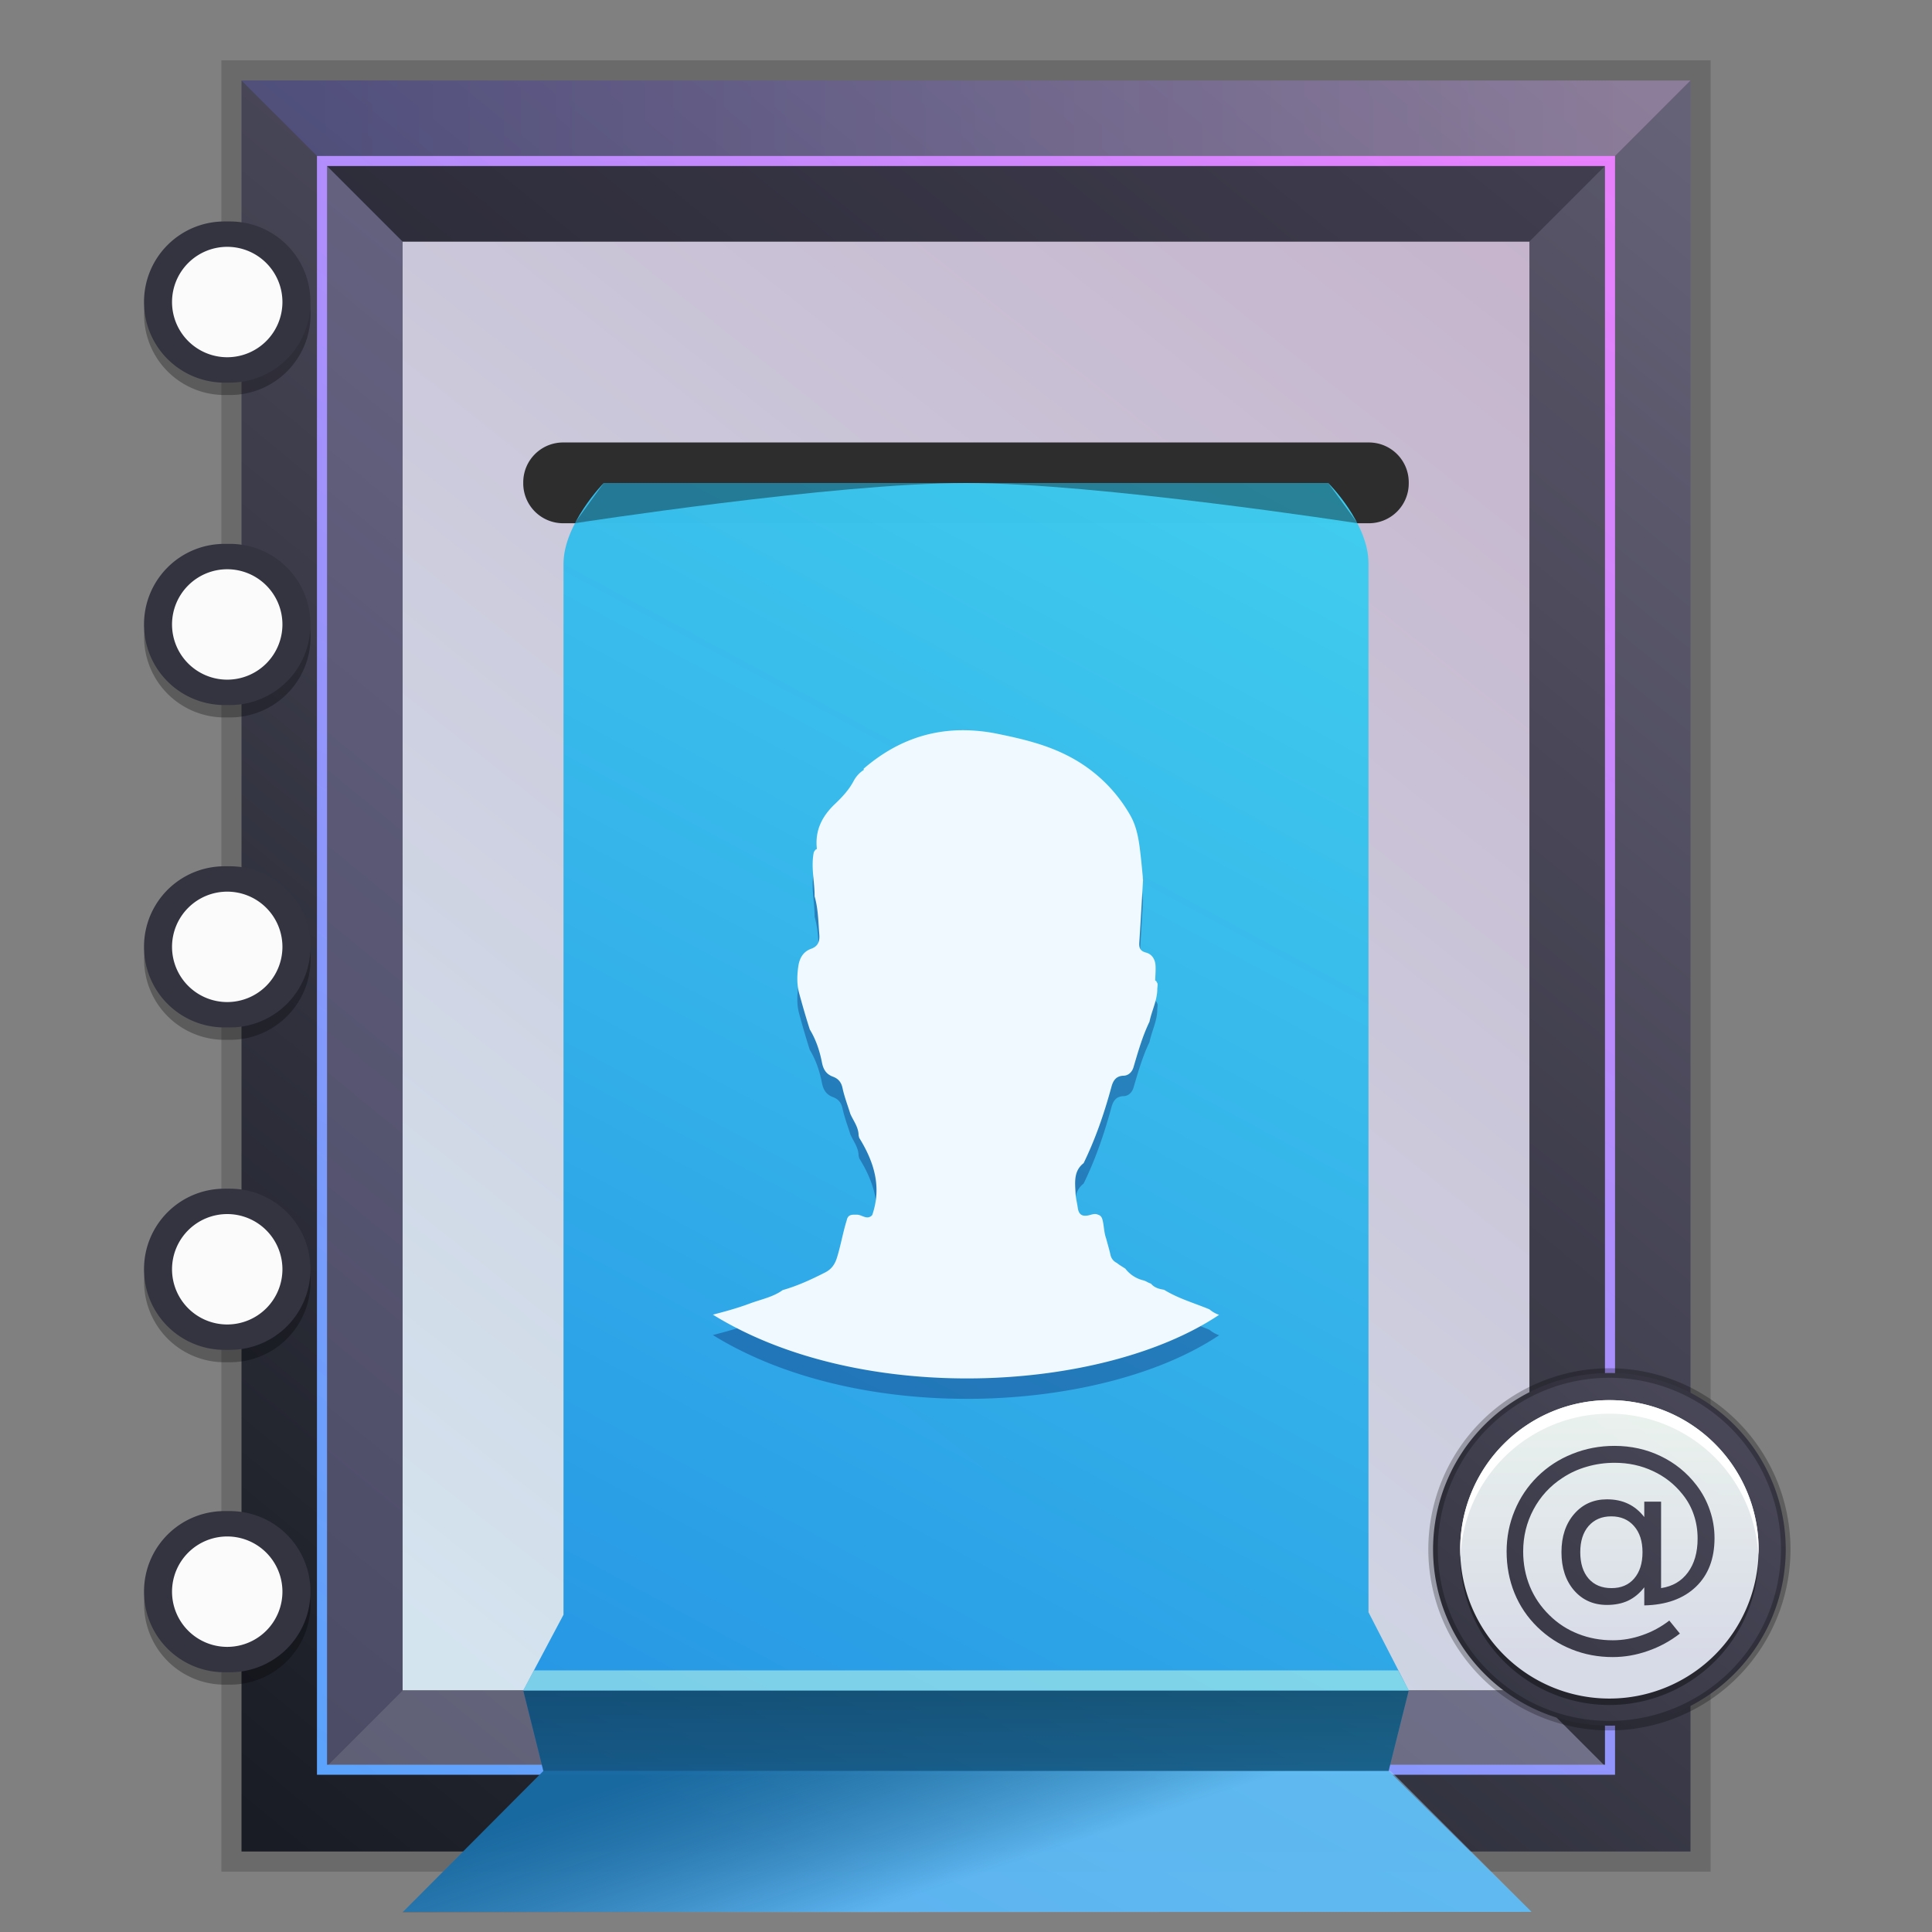 <svg xmlns="http://www.w3.org/2000/svg" xmlns:xlink="http://www.w3.org/1999/xlink" height="96" viewBox="0 0 96 96" width="96" id="svg2"><rect x="0" y="0" width="96" height="96" fill="#808080" stroke="none"/><title id="title4675">Template icons dark</title><defs id="defs22"><linearGradient id="linearGradient11855"><stop offset="0" id="stop11851" stop-opacity=".471"/><stop offset="1" id="stop11853" stop-opacity=".398"/></linearGradient><linearGradient id="linearGradient11845"><stop offset="0" id="stop11841" stop-opacity=".283"/><stop offset="1" id="stop11843" stop-color="#96d4fd" stop-opacity=".492"/></linearGradient><linearGradient id="linearGradient1272"><stop offset="0" id="stop1268" stop-color="#d4e4ef"/><stop offset="1" id="stop1270" stop-color="#c5b3cb"/></linearGradient><linearGradient id="linearGradient1264"><stop offset="0" id="stop1260" stop-color="#6c69e5" stop-opacity=".263"/><stop offset="1" id="stop1262" stop-color="#f3c6f8" stop-opacity=".272"/></linearGradient><linearGradient id="linearGradient1176"><stop offset="0" id="stop1172" stop-color="#5ca5ff"/><stop offset="1" id="stop1174" stop-color="#eb81ff"/></linearGradient><linearGradient id="linearGradient1151"><stop offset="0" id="stop1147" stop-color="#2395e4" stop-opacity=".979"/><stop offset="1" id="stop1149" stop-color="#40d0f0" stop-opacity=".984"/></linearGradient><linearGradient id="linearGradient1109"><stop offset="0" id="stop1105" stop-color="#d9dce8" stop-opacity=".99"/><stop offset="1" id="stop1107" stop-color="#ebf3ef" stop-opacity=".99"/></linearGradient><linearGradient id="linearGradient1064"><stop offset="0" id="stop1060" stop-color="#191c24"/><stop offset="1" id="stop1062" stop-color="#656177"/></linearGradient><linearGradient xlink:href="#linearGradient1064" id="linearGradient1066" x1="125" y1="203" x2="195" y2="117.567" gradientUnits="userSpaceOnUse"/><linearGradient xlink:href="#linearGradient1109" id="linearGradient1111" x1="194" y1="193.493" x2="194" y2="175.102" gradientUnits="userSpaceOnUse"/><linearGradient xlink:href="#linearGradient1064" id="linearGradient1165" gradientUnits="userSpaceOnUse" x1="125" y1="203" x2="195" y2="117.567"/><linearGradient xlink:href="#linearGradient1176" id="linearGradient1178" x1="129" y1="200" x2="191.567" y2="121" gradientUnits="userSpaceOnUse"/><linearGradient xlink:href="#linearGradient1151" id="linearGradient1185" gradientUnits="userSpaceOnUse" x1="144" y1="200" x2="179.567" y2="133" gradientTransform="matrix(1 0 0 1.014 0 -1.833)"/><linearGradient xlink:href="#linearGradient1264" id="linearGradient1266" x1="128" y1="118" x2="193" y2="118" gradientUnits="userSpaceOnUse"/><linearGradient xlink:href="#linearGradient1272" id="linearGradient1274" x1="132.528" y1="193" x2="189" y2="122" gradientUnits="userSpaceOnUse"/><linearGradient xlink:href="#linearGradient1064" id="linearGradient1279" gradientUnits="userSpaceOnUse" x1="125" y1="203" x2="195" y2="117.567"/><linearGradient xlink:href="#linearGradient11845" id="linearGradient11847" x1="155" y1="196.575" x2="158.173" y2="206" gradientUnits="userSpaceOnUse"/><linearGradient xlink:href="#linearGradient11855" id="linearGradient11857" x1="159" y1="196" x2="159" y2="200" gradientUnits="userSpaceOnUse"/><linearGradient gradientTransform="matrix(1.333 0 0 1.333 58.138 57.825)" xlink:href="#linearGradient1272" id="linearGradient1274-3" x1="132.528" y1="193" x2="189" y2="122" gradientUnits="userSpaceOnUse"/><linearGradient gradientTransform="matrix(1.333 0 0 1.333 58.138 57.825)" xlink:href="#linearGradient1064" id="linearGradient1165-5" gradientUnits="userSpaceOnUse" x1="125" y1="203" x2="195" y2="117.567"/><linearGradient gradientTransform="matrix(1.333 0 0 1.333 58.138 57.825)" xlink:href="#linearGradient1264" id="linearGradient1266-6" x1="128" y1="118" x2="193" y2="118" gradientUnits="userSpaceOnUse"/><linearGradient gradientTransform="matrix(1.333 0 0 1.333 58.138 57.825)" xlink:href="#linearGradient1176" id="linearGradient1178-1" x1="129" y1="200" x2="191.567" y2="121" gradientUnits="userSpaceOnUse"/><linearGradient xlink:href="#linearGradient1151" id="linearGradient1185-0" gradientUnits="userSpaceOnUse" x1="144" y1="200" x2="179.567" y2="133" gradientTransform="matrix(1.333 0 0 1.352 58.138 55.381)"/><linearGradient gradientTransform="matrix(1.333 0 0 1.333 58.138 57.825)" xlink:href="#linearGradient11855" id="linearGradient11857-6" x1="159" y1="196" x2="159" y2="200" gradientUnits="userSpaceOnUse"/><linearGradient gradientTransform="matrix(1.333 0 0 1.333 58.138 57.825)" xlink:href="#linearGradient11845" id="linearGradient11847-1" x1="155" y1="196.575" x2="158.173" y2="206" gradientUnits="userSpaceOnUse"/><linearGradient xlink:href="#linearGradient11855" id="linearGradient1417" gradientUnits="userSpaceOnUse" gradientTransform="matrix(1.333 0 0 1.333 58.138 57.825)" x1="159" y1="196" x2="159" y2="200"/><linearGradient xlink:href="#linearGradient1064" id="linearGradient1419" gradientUnits="userSpaceOnUse" x1="125" y1="203" x2="195" y2="117.567"/><linearGradient xlink:href="#linearGradient1109" id="linearGradient1421" gradientUnits="userSpaceOnUse" x1="194" y1="193.493" x2="194" y2="175.102"/><linearGradient xlink:href="#linearGradient1064" id="linearGradient1423" gradientUnits="userSpaceOnUse" x1="125" y1="203" x2="195" y2="117.567"/><linearGradient gradientTransform="matrix(.677 0 0 .677 -28.242 -28.112)" xlink:href="#linearGradient1272" id="linearGradient1274-4" x1="132.528" y1="193" x2="189" y2="122" gradientUnits="userSpaceOnUse"/><linearGradient gradientTransform="matrix(.677 0 0 .677 -28.242 -28.112)" xlink:href="#linearGradient1064" id="linearGradient1165-54" gradientUnits="userSpaceOnUse" x1="125" y1="203" x2="195" y2="117.567"/><linearGradient gradientTransform="matrix(.677 0 0 .677 -28.242 -28.112)" xlink:href="#linearGradient1264" id="linearGradient1266-4" x1="128" y1="118" x2="193" y2="118" gradientUnits="userSpaceOnUse"/><linearGradient gradientTransform="matrix(.677 0 0 .677 -28.242 -28.112)" xlink:href="#linearGradient1176" id="linearGradient1178-7" x1="129" y1="200" x2="191.567" y2="121" gradientUnits="userSpaceOnUse"/><linearGradient xlink:href="#linearGradient1151" id="linearGradient1185-8" gradientUnits="userSpaceOnUse" x1="144" y1="200" x2="179.567" y2="133" gradientTransform="matrix(.677 0 0 .686 -28.242 -29.352)"/><linearGradient gradientTransform="matrix(.677 0 0 .677 -28.242 -28.112)" xlink:href="#linearGradient11855" id="linearGradient11857-4" x1="159" y1="196" x2="159" y2="200" gradientUnits="userSpaceOnUse"/><linearGradient gradientTransform="matrix(.677 0 0 .677 -28.242 -28.112)" xlink:href="#linearGradient11845" id="linearGradient11847-0" x1="155" y1="196.575" x2="158.173" y2="206" gradientUnits="userSpaceOnUse"/><linearGradient xlink:href="#linearGradient11855" id="linearGradient1575" gradientUnits="userSpaceOnUse" gradientTransform="matrix(.677 0 0 .677 -28.242 -28.112)" x1="159" y1="196" x2="159" y2="200"/><linearGradient xlink:href="#linearGradient1064" id="linearGradient1577" gradientUnits="userSpaceOnUse" x1="125" y1="203" x2="195" y2="117.567"/><linearGradient xlink:href="#linearGradient1109" id="linearGradient1579" gradientUnits="userSpaceOnUse" x1="194" y1="193.493" x2="194" y2="175.102"/><linearGradient xlink:href="#linearGradient1064" id="linearGradient1581" gradientUnits="userSpaceOnUse" x1="125" y1="203" x2="195" y2="117.567"/><linearGradient gradientTransform="matrix(.5 0 0 .5 -56.025 -55.557)" xlink:href="#linearGradient1272" id="linearGradient1274-9" x1="132.528" y1="193" x2="189" y2="122" gradientUnits="userSpaceOnUse"/><linearGradient gradientTransform="matrix(.5 0 0 .5 -56.025 -55.557)" xlink:href="#linearGradient1064" id="linearGradient1165-0" gradientUnits="userSpaceOnUse" x1="125" y1="203" x2="195" y2="117.567"/><linearGradient gradientTransform="matrix(.5 0 0 .5 -56.025 -55.557)" xlink:href="#linearGradient1264" id="linearGradient1266-5" x1="128" y1="118" x2="193" y2="118" gradientUnits="userSpaceOnUse"/><linearGradient xlink:href="#linearGradient1151" id="linearGradient1185-5" gradientUnits="userSpaceOnUse" x1="144" y1="200" x2="179.567" y2="133" gradientTransform="matrix(.5 0 0 .507 -56.025 -56.474)"/><linearGradient xlink:href="#linearGradient11855" id="linearGradient1733" gradientUnits="userSpaceOnUse" gradientTransform="matrix(.5 0 0 .5 -56.025 -55.557)" x1="159" y1="196" x2="159" y2="200"/><linearGradient xlink:href="#linearGradient1064" id="linearGradient1735" gradientUnits="userSpaceOnUse" x1="125" y1="203" x2="195" y2="117.567"/><linearGradient xlink:href="#linearGradient1109" id="linearGradient1737" gradientUnits="userSpaceOnUse" x1="194" y1="193.493" x2="194" y2="175.102"/><linearGradient xlink:href="#linearGradient1064" id="linearGradient1739" gradientUnits="userSpaceOnUse" x1="125" y1="203" x2="195" y2="117.567"/><linearGradient gradientTransform="matrix(.338 0 0 .338 -69.748 -70.527)" xlink:href="#linearGradient1272" id="linearGradient1274-9-2" x1="132.528" y1="193" x2="189" y2="122" gradientUnits="userSpaceOnUse"/><linearGradient gradientTransform="matrix(.338 0 0 .338 -69.748 -70.527)" xlink:href="#linearGradient1064" id="linearGradient1165-0-0" gradientUnits="userSpaceOnUse" x1="125" y1="203" x2="195" y2="117.567"/><linearGradient gradientTransform="matrix(.338 0 0 .338 -69.748 -70.527)" xlink:href="#linearGradient1264" id="linearGradient1266-5-4" x1="128" y1="118" x2="193" y2="118" gradientUnits="userSpaceOnUse"/><linearGradient xlink:href="#linearGradient1151" id="linearGradient1185-5-2" gradientUnits="userSpaceOnUse" x1="144" y1="200" x2="179.567" y2="133" gradientTransform="matrix(.338 0 0 .343 -69.748 -71.147)"/><linearGradient xlink:href="#linearGradient11855" id="linearGradient1733-1" gradientUnits="userSpaceOnUse" gradientTransform="matrix(.338 0 0 .338 -69.748 -70.527)" x1="159" y1="196" x2="159" y2="200"/><linearGradient xlink:href="#linearGradient1064" id="linearGradient1939" gradientUnits="userSpaceOnUse" x1="125" y1="203" x2="195" y2="117.567"/><linearGradient xlink:href="#linearGradient1109" id="linearGradient1941" gradientUnits="userSpaceOnUse" x1="194" y1="193.493" x2="194" y2="175.102"/><linearGradient xlink:href="#linearGradient1064" id="linearGradient1943" gradientUnits="userSpaceOnUse" x1="125" y1="203" x2="195" y2="117.567"/><linearGradient xlink:href="#linearGradient11855" id="linearGradient1733-1-1" gradientUnits="userSpaceOnUse" gradientTransform="translate(-85.264 -85.19) scale(.255)" x1="159" y1="196" x2="159" y2="200"/><linearGradient xlink:href="#linearGradient1151" id="linearGradient1185-5-2-6" gradientUnits="userSpaceOnUse" x1="144" y1="200" x2="179.567" y2="133" gradientTransform="matrix(.255 0 0 .259 -85.264 -85.657)"/><linearGradient gradientTransform="translate(-85.264 -85.19) scale(.255)" xlink:href="#linearGradient1264" id="linearGradient1266-5-4-3" x1="128" y1="118" x2="193" y2="118" gradientUnits="userSpaceOnUse"/><linearGradient gradientTransform="translate(-85.264 -85.19) scale(.255)" xlink:href="#linearGradient1064" id="linearGradient1165-0-0-5" gradientUnits="userSpaceOnUse" x1="125" y1="203" x2="195" y2="117.567"/><linearGradient gradientTransform="translate(-85.264 -85.19) scale(.255)" xlink:href="#linearGradient1272" id="linearGradient1274-9-2-6" x1="132.528" y1="193" x2="189" y2="122" gradientUnits="userSpaceOnUse"/><linearGradient xlink:href="#linearGradient1151" id="linearGradient1185-5-2-6-8" gradientUnits="userSpaceOnUse" x1="144" y1="200" x2="179.567" y2="133" gradientTransform="matrix(.169 0 0 .171 -90.921 -91.584)"/><linearGradient gradientTransform="matrix(.169 0 0 .169 -90.921 -91.274)" xlink:href="#linearGradient1064" id="linearGradient1165-0-0-5-4" gradientUnits="userSpaceOnUse" x1="125" y1="203" x2="195" y2="117.567"/><linearGradient gradientTransform="matrix(.169 0 0 .169 -90.921 -91.274)" xlink:href="#linearGradient1272" id="linearGradient1274-9-2-6-6" x1="132.528" y1="193" x2="189" y2="122" gradientUnits="userSpaceOnUse"/><style id="style51071-8">.str0{stroke:#1f1a17;stroke-width:3}.fil0{fill:none}</style><style id="style2031-6">.str0{stroke:#1f1a17;stroke-width:.076}.fil0,.fil1{fill:none}.fil1{fill-rule:nonzero}</style><style id="style5368-2">.str0,.str1{stroke:#000;stroke-width:63}.str1{stroke:#09098f}.fil5{fill:none}.fil1,.fil2{fill:#000}.fil3{fill:#4d66cc}.fil0{fill:#576ecd}.fil4{fill:#89a1d4}</style><style id="style51071">.str0{stroke:#1f1a17;stroke-width:3}.fil0{fill:none}</style><style id="style2031">.str0{stroke:#1f1a17;stroke-width:.076}.fil0,.fil1{fill:none}.fil1{fill-rule:nonzero}</style><style id="style5368">.str0,.str1{stroke:#000;stroke-width:63}.str1{stroke:#09098f}.fil5{fill:none}.fil1,.fil2{fill:#000}.fil3{fill:#4d66cc}.fil0{fill:#576ecd}.fil4{fill:#89a1d4}</style></defs><g id="g8840" transform="translate(-112 -112)"><g id="g8838"><path style="isolation:auto;mix-blend-mode:normal;marker:none" d="M123 115h74v90h-74z" id="rect1160" color="#000" overflow="visible" fill="#00010a" fill-opacity=".173" stroke-opacity="0"/><path style="isolation:auto;mix-blend-mode:normal;marker:none" d="M132 124h56v72h-56z" id="rect1187" color="#000" overflow="visible" fill="url(#linearGradient1274)" stroke-opacity="0"/><path style="isolation:auto;mix-blend-mode:normal;marker:none" d="M124 116v88h72v-88zm8 8h56v72h-56z" id="rect1029" color="#000" overflow="visible" fill="url(#linearGradient1165)" stroke-opacity="0"/><path style="isolation:auto;mix-blend-mode:normal;marker:none" d="M132 196v-72l-4-4v80z" id="path1244" color="#000" overflow="visible" fill="#8b86b5" fill-opacity=".435" stroke-opacity="0"/><path id="path1250" d="M188 196h-56l-4 4h64z" style="isolation:auto;mix-blend-mode:normal;marker:none" color="#000" overflow="visible" fill="#d4cfff" fill-opacity=".366" stroke-opacity="0"/><path id="path1246" d="M188 196v-72l4-4v80z" style="isolation:auto;mix-blend-mode:normal;marker:none" color="#000" overflow="visible" fill-opacity=".099" stroke-opacity="0"/><path style="isolation:auto;mix-blend-mode:normal;marker:none" d="M188 124h-56l-4-4h64z" id="path1248" color="#000" overflow="visible" fill="#00010a" fill-opacity=".346" stroke-opacity="0"/><path id="path1258" d="M192 120h-64l-4-4h72z" style="isolation:auto;mix-blend-mode:normal;marker:none" color="#000" overflow="visible" fill="url(#linearGradient1266)" stroke-opacity="0"/><path style="isolation:auto;mix-blend-mode:normal;marker:none" d="M128 120h64v79.937h-64z" id="rect1170" color="#000" overflow="visible" fill="none" fill-opacity=".262" stroke="url(#linearGradient1178)" stroke-width=".5" stroke-opacity=".98" paint-order="stroke fill markers"/><path style="isolation:auto;mix-blend-mode:normal;marker:none" d="M139.985 133.986h40.03c1.1 0 1.985.885 1.985 1.985v.044a1.98 1.98 0 0 1-1.985 1.985h-40.03a1.98 1.98 0 0 1-1.985-1.985v-.044c0-1.1.885-1.985 1.985-1.985z" id="rect1276" color="#000" display="block" overflow="visible" fill="#2d2d2d" fill-opacity=".995" stroke-width=".403"/><path style="isolation:auto;mix-blend-mode:normal;marker:none" d="M142 136h36s2 1.99 2 3.995v52.116l2 3.889-1 4 7.102 7h-56.078l6.976-7-1-4 2-3.766v-52.213c0-1.98 2-4.021 2-4.021z" id="rect1145" color="#000" overflow="visible" fill="url(#linearGradient1185)" stroke-width=".655" stroke-opacity=".262" paint-order="stroke fill markers"/><path id="path1156" d="M172.577 178.348a1.501 1.501 0 0 1-.483-.275c-.756-.312-1.548-.537-2.253-.971-.246-.04-.483-.1-.652-.307-.129-.035-.236-.122-.364-.157a1.605 1.605 0 0 1-.908-.585c-.141-.094-.292-.178-.424-.286a.572.572 0 0 1-.318-.417c-.062-.27-.142-.539-.214-.807-.097-.27-.101-.554-.158-.832-.033-.155-.07-.29-.24-.338a.337.337 0 0 0-.155-.036c-.108 0-.213.043-.318.066a.783.783 0 0 1-.168.02c-.208.001-.327-.117-.367-.389-.034-.242-.1-.486-.111-.726-.026-.536-.106-1.104.401-1.498.592-1.214 1.028-2.486 1.382-3.792.08-.293.217-.541.602-.552.23-.005.42-.171.495-.424.227-.766.444-1.537.794-2.26.107-.527.365-1.016.387-1.565-.005-.11.025-.219.014-.327l-.061-.117-.058-.044c.01-.234.029-.468.02-.7-.01-.329-.166-.6-.48-.683-.292-.077-.345-.24-.328-.502.067-1.03.124-2.061.185-3.092l-.01-.096-.001-.062c-.03-.313-.057-.626-.092-.937-.083-.746-.161-1.499-.548-2.16a7.46 7.46 0 0 0-3.078-2.926c-1.1-.567-2.295-.85-3.497-1.093a8.58 8.58 0 0 0-1.721-.18c-1.809 0-3.457.633-4.94 1.917l.015.053c-.22.142-.392.331-.514.563-.233.44-.572.798-.922 1.132-.648.614-1.003 1.326-.898 2.232l-.071.042-.08.114c-.156.736.041 1.468.038 2.202.179.62.182 1.261.233 1.898.028.349-.067.585-.4.705-.423.15-.593.496-.649.91-.058.434-.07.866.047 1.298.165.606.338 1.208.53 1.805.306.504.492 1.066.602 1.633.072.376.228.592.55.713.268.098.415.283.473.56.094.441.257.86.39 1.29.154.348.408.658.41 1.065l.03.123c.737 1.19 1.13 2.436.647 3.836a.319.319 0 0 1-.242.117c-.169 0-.337-.13-.506-.134l-.129-.002c-.191 0-.342.03-.392.285-.191.608-.293 1.24-.483 1.848-.102.332-.269.574-.58.734-.685.35-1.378.67-2.115.88-.49.353-1.083.461-1.631.666-.601.225-1.22.396-1.84.555 7.362 4.553 19.362 3.883 25.153.01z" style="isolation:auto;mix-blend-mode:normal;marker:none" color="#000" overflow="visible" fill="#040a54" fill-opacity=".309" stroke-width=".523" stroke-opacity="0"/><path style="isolation:auto;mix-blend-mode:normal;marker:none" d="M172.577 177.335a1.501 1.501 0 0 1-.483-.276c-.756-.312-1.548-.537-2.253-.971-.246-.04-.483-.1-.652-.307-.129-.034-.236-.122-.364-.157a1.606 1.606 0 0 1-.908-.585c-.141-.094-.292-.178-.424-.286a.572.572 0 0 1-.318-.417c-.062-.27-.142-.539-.214-.806-.097-.27-.101-.555-.158-.833-.033-.155-.07-.29-.24-.338a.337.337 0 0 0-.155-.035c-.108 0-.213.043-.318.065a.783.783 0 0 1-.168.02c-.208.001-.327-.117-.367-.388-.034-.243-.1-.487-.111-.727-.026-.536-.106-1.104.401-1.498.592-1.214 1.028-2.486 1.382-3.791.08-.294.217-.542.602-.553.23-.005.42-.17.495-.424.227-.766.444-1.537.794-2.26.107-.527.365-1.016.387-1.565-.005-.11.025-.218.014-.327l-.061-.117-.058-.044c.01-.234.029-.468.02-.7-.01-.329-.166-.6-.48-.683-.292-.077-.345-.24-.328-.502.067-1.03.124-2.061.185-3.092l-.01-.096-.001-.061c-.03-.313-.057-.627-.092-.938-.083-.746-.161-1.499-.548-2.16a7.46 7.46 0 0 0-3.078-2.925c-1.1-.568-2.295-.85-3.497-1.094a8.58 8.58 0 0 0-1.721-.18c-1.809 0-3.457.633-4.94 1.917l.015.053c-.22.142-.392.331-.514.563-.233.44-.572.799-.922 1.132-.648.614-1.003 1.326-.898 2.233l-.071.041-.08.114c-.156.736.041 1.468.038 2.202.179.62.182 1.261.233 1.898.028.349-.067.585-.4.705-.423.15-.593.496-.649.91-.058.434-.07.866.047 1.298.165.606.338 1.208.53 1.805.306.504.492 1.066.602 1.633.072.376.228.592.55.713.268.098.415.284.473.56.094.441.257.86.39 1.29.154.348.408.658.41 1.066l.03.122c.737 1.19 1.13 2.436.647 3.836a.319.319 0 0 1-.242.117c-.169 0-.337-.13-.506-.134l-.129-.002c-.191 0-.342.03-.392.285-.191.608-.293 1.24-.483 1.848-.102.332-.269.574-.58.734-.685.35-1.378.67-2.115.88-.49.353-1.083.461-1.631.666-.601.225-1.22.396-1.84.555 7.362 4.553 19.362 3.883 25.153.01z" id="path1043" color="#000" overflow="visible" fill="#eff9ff" stroke-width=".523" stroke-opacity="0"/><path style="isolation:auto;mix-blend-mode:normal;marker:none" d="M138 196h44l-1 4h-42z" id="rect11836" color="#000" display="block" overflow="visible" fill="url(#linearGradient11857)" stroke-width=".4"/><path id="path11839" d="M139 200h42.102l7 7-56.102.024z" style="isolation:auto;mix-blend-mode:normal;marker:none" color="#000" display="block" overflow="visible" fill="url(#linearGradient11847)" stroke-width=".4"/><path id="path11849" d="M138 196h44l-.526-1h-42.939z" style="isolation:auto;mix-blend-mode:normal;marker:none" color="#000" display="block" overflow="visible" fill="#b7f4ea" fill-opacity=".592" stroke-width=".4"/><path id="path11859" d="M136 203l45.102-3H139z" style="isolation:auto;mix-blend-mode:normal;marker:none" color="#000" display="block" overflow="visible" fill="url(#linearGradient11857)" stroke-width=".4"/><path style="isolation:auto;mix-blend-mode:normal;marker:none" d="M142 136h36l1.458 2s-12.94-2-19.458-2c-6.519 0-19.449 2-19.449 2z" id="rect1152" color="#000" display="block" overflow="visible" fill-opacity=".361" stroke-width=".5" stroke-opacity="0"/><g id="g11818" transform="matrix(.616 0 0 .616 49.553 76.39)" color="#000"><g id="g11788" transform="translate(0 1.686)"><path style="isolation:auto;mix-blend-mode:normal;marker:none" d="M119.5 127h.425c3.601 0 6.5 2.899 6.5 6.5s-2.899 6.5-6.5 6.5h-.425a6.486 6.486 0 0 1-6.5-6.5c0-3.601 2.899-6.5 6.5-6.5z" id="rect11773" display="block" overflow="visible" fill-opacity=".288" stroke-width=".4"/><path style="isolation:auto;mix-blend-mode:normal;marker:none" d="M119.492 126h.425c3.601 0 6.5 2.899 6.5 6.5s-2.899 6.5-6.5 6.5h-.425a6.486 6.486 0 0 1-6.5-6.5c0-3.601 2.9-6.5 6.5-6.5z" id="rect11775" display="block" overflow="visible" fill="#343441" stroke-width=".4"/><path style="isolation:auto;mix-blend-mode:normal;marker:none" d="M124.157 132.5a4.453 4.453 0 0 1-4.452 4.453 4.453 4.453 0 0 1-4.453-4.453 4.453 4.453 0 0 1 4.453-4.453 4.453 4.453 0 0 1 4.452 4.453z" id="circle11777" display="block" overflow="visible" fill="#fbfbfb" stroke-width=".524"/></g><g transform="translate(0 27.694)" id="g11796"><path style="isolation:auto;mix-blend-mode:normal;marker:none" d="M119.5 127h.425c3.601 0 6.5 2.899 6.5 6.5s-2.899 6.5-6.5 6.5h-.425a6.486 6.486 0 0 1-6.5-6.5c0-3.601 2.899-6.5 6.5-6.5z" id="rect11790" display="block" overflow="visible" fill-opacity=".288" stroke-width=".4"/><path style="isolation:auto;mix-blend-mode:normal;marker:none" d="M119.492 126h.425c3.601 0 6.5 2.899 6.5 6.5s-2.899 6.5-6.5 6.5h-.425a6.486 6.486 0 0 1-6.5-6.5c0-3.601 2.9-6.5 6.5-6.5z" id="rect11792" display="block" overflow="visible" fill="#343441" stroke-width=".4"/><path style="isolation:auto;mix-blend-mode:normal;marker:none" d="M124.157 132.5a4.453 4.453 0 0 1-4.452 4.453 4.453 4.453 0 0 1-4.453-4.453 4.453 4.453 0 0 1 4.453-4.453 4.453 4.453 0 0 1 4.452 4.453z" id="circle11794" display="block" overflow="visible" fill="#fbfbfb" stroke-width=".524"/></g><g id="g11804" transform="translate(0 53.7)"><path style="isolation:auto;mix-blend-mode:normal;marker:none" d="M119.5 127h.425c3.601 0 6.5 2.899 6.5 6.5s-2.899 6.5-6.5 6.5h-.425a6.486 6.486 0 0 1-6.5-6.5c0-3.601 2.899-6.5 6.5-6.5z" id="rect11798" display="block" overflow="visible" fill-opacity=".288" stroke-width=".4"/><path style="isolation:auto;mix-blend-mode:normal;marker:none" d="M119.492 126h.425c3.601 0 6.5 2.899 6.5 6.5s-2.899 6.5-6.5 6.5h-.425a6.486 6.486 0 0 1-6.5-6.5c0-3.601 2.9-6.5 6.5-6.5z" id="rect11800" display="block" overflow="visible" fill="#343441" stroke-width=".4"/><path style="isolation:auto;mix-blend-mode:normal;marker:none" d="M124.157 132.5a4.453 4.453 0 0 1-4.452 4.453 4.453 4.453 0 0 1-4.453-4.453 4.453 4.453 0 0 1 4.453-4.453 4.453 4.453 0 0 1 4.452 4.453z" id="circle11802" display="block" overflow="visible" fill="#fbfbfb" stroke-width=".524"/></g><g id="g11826" transform="translate(0 -24.32)"><path style="isolation:auto;mix-blend-mode:normal;marker:none" d="M119.5 127h.425c3.601 0 6.5 2.899 6.5 6.5s-2.899 6.5-6.5 6.5h-.425a6.486 6.486 0 0 1-6.5-6.5c0-3.601 2.899-6.5 6.5-6.5z" id="rect11820" display="block" overflow="visible" fill-opacity=".288" stroke-width=".4"/><path style="isolation:auto;mix-blend-mode:normal;marker:none" d="M119.492 126h.425c3.601 0 6.5 2.899 6.5 6.5s-2.899 6.5-6.5 6.5h-.425a6.486 6.486 0 0 1-6.5-6.5c0-3.601 2.9-6.5 6.5-6.5z" id="rect11822" display="block" overflow="visible" fill="#343441" stroke-width=".4"/><path style="isolation:auto;mix-blend-mode:normal;marker:none" d="M124.157 132.5a4.453 4.453 0 0 1-4.452 4.453 4.453 4.453 0 0 1-4.453-4.453 4.453 4.453 0 0 1 4.453-4.453 4.453 4.453 0 0 1 4.452 4.453z" id="circle11824" display="block" overflow="visible" fill="#fbfbfb" stroke-width=".524"/></g><g transform="translate(0 -50.328)" id="g11834"><path style="isolation:auto;mix-blend-mode:normal;marker:none" d="M119.5 127h.425c3.601 0 6.5 2.899 6.5 6.5s-2.899 6.5-6.5 6.5h-.425a6.486 6.486 0 0 1-6.5-6.5c0-3.601 2.899-6.5 6.5-6.5z" id="rect11828" display="block" overflow="visible" fill-opacity=".288" stroke-width=".4"/><path style="isolation:auto;mix-blend-mode:normal;marker:none" d="M119.492 126h.425c3.601 0 6.5 2.899 6.5 6.5s-2.899 6.5-6.5 6.5h-.425a6.486 6.486 0 0 1-6.5-6.5c0-3.601 2.9-6.5 6.5-6.5z" id="rect11830" display="block" overflow="visible" fill="#343441" stroke-width=".4"/><path style="isolation:auto;mix-blend-mode:normal;marker:none" d="M124.157 132.5a4.453 4.453 0 0 1-4.452 4.453 4.453 4.453 0 0 1-4.453-4.453 4.453 4.453 0 0 1 4.453-4.453 4.453 4.453 0 0 1 4.452 4.453z" id="circle11832" display="block" overflow="visible" fill="#fbfbfb" stroke-width=".524"/></g></g><g id="g1058" transform="matrix(.674 0 0 .674 62.562 64.418)"><path style="isolation:auto;mix-blend-mode:normal;marker:none" d="M205 184.819a13 13 0 0 1-13 13 13 13 0 0 1-13-13 13 13 0 0 1 13-13 13 13 0 0 1 13 13z" id="path1046" color="#000" display="block" overflow="visible" fill="url(#linearGradient1279)" stroke="#000" stroke-width=".7" stroke-opacity=".262" paint-order="stroke fill markers"/><path style="isolation:auto;mix-blend-mode:normal;marker:none" d="M203 185.294a11 11 0 0 1-11 11 11 11 0 0 1-11-11 11 11 0 0 1 11-11 11 11 0 0 1 11 11z" id="circle1101" color="#000" display="block" overflow="visible" fill-opacity=".377" stroke-width=".846" stroke-opacity="0"/><path style="isolation:auto;mix-blend-mode:normal;marker:none" d="M203 184.819a11 11 0 0 1-11 11 11 11 0 0 1-11-11 11 11 0 0 1 11-11 11 11 0 0 1 11 11z" id="circle1136" color="#000" display="block" overflow="visible" fill="url(#linearGradient1111)" stroke-width=".846" stroke-opacity="0"/><path d="M189.852 185.029q0 1.238.615 1.948.614.701 1.688.701 1.065 0 1.672-.71.614-.71.614-1.94 0-1.212-.623-1.922-.624-.719-1.68-.719-1.048 0-1.671.71-.615.71-.615 1.932zm4.72 2.589q-.52.667-1.196.987-.667.312-1.559.312-1.489 0-2.424-1.074-.927-1.082-.927-2.814t.935-2.815q.936-1.082 2.416-1.082.892 0 1.568.329.675.32 1.186.978v-1.134h1.239v6.373q1.264-.19 1.974-1.151.719-.97.719-2.503 0-.927-.277-1.74-.269-.815-.823-1.507-.9-1.135-2.2-1.732-1.29-.607-2.814-.607-1.065 0-2.044.286-.978.277-1.81.831-1.36.884-2.13 2.321-.762 1.43-.762 3.1 0 1.377.494 2.581.502 1.204 1.446 2.122.91.9 2.104 1.368 1.195.476 2.555.476 1.117 0 2.19-.38 1.083-.373 1.984-1.074l.78.96q-1.083.84-2.365 1.282-1.273.45-2.59.45-1.601 0-3.021-.57-1.42-.564-2.53-1.646-1.108-1.083-1.688-2.503-.58-1.429-.58-3.065 0-1.577.589-3.005.589-1.43 1.68-2.512 1.117-1.1 2.58-1.68 1.464-.589 3.1-.589 1.837 0 3.404.754 1.576.753 2.641 2.139.65.848.988 1.844.346.996.346 2.061 0 2.278-1.377 3.594-1.377 1.316-3.802 1.368z" style="line-height:1000%;-inkscape-font-specification:font;marker:none" id="path1052" font-weight="400" font-family="font" letter-spacing="0" word-spacing="0" fill="url(#linearGradient1066)" stroke-opacity="0"/><path style="isolation:auto;mix-blend-mode:normal;marker:none" d="M192 173.818a11 11 0 0 0-11 11 11 11 0 0 0 .021.586A11 11 0 0 1 192 174.818a11 11 0 0 1 10.979 10.414 11 11 0 0 0 .021-.414 11 11 0 0 0-11-11z" id="circle1140" color="#000" display="block" overflow="visible" fill="#fff" stroke-width=".846" stroke-opacity="0"/></g><g id="use11751" transform="translate(85.488 130.623)" stroke="#000"><title id="title11765">Left Arrow</title></g></g></g></svg>